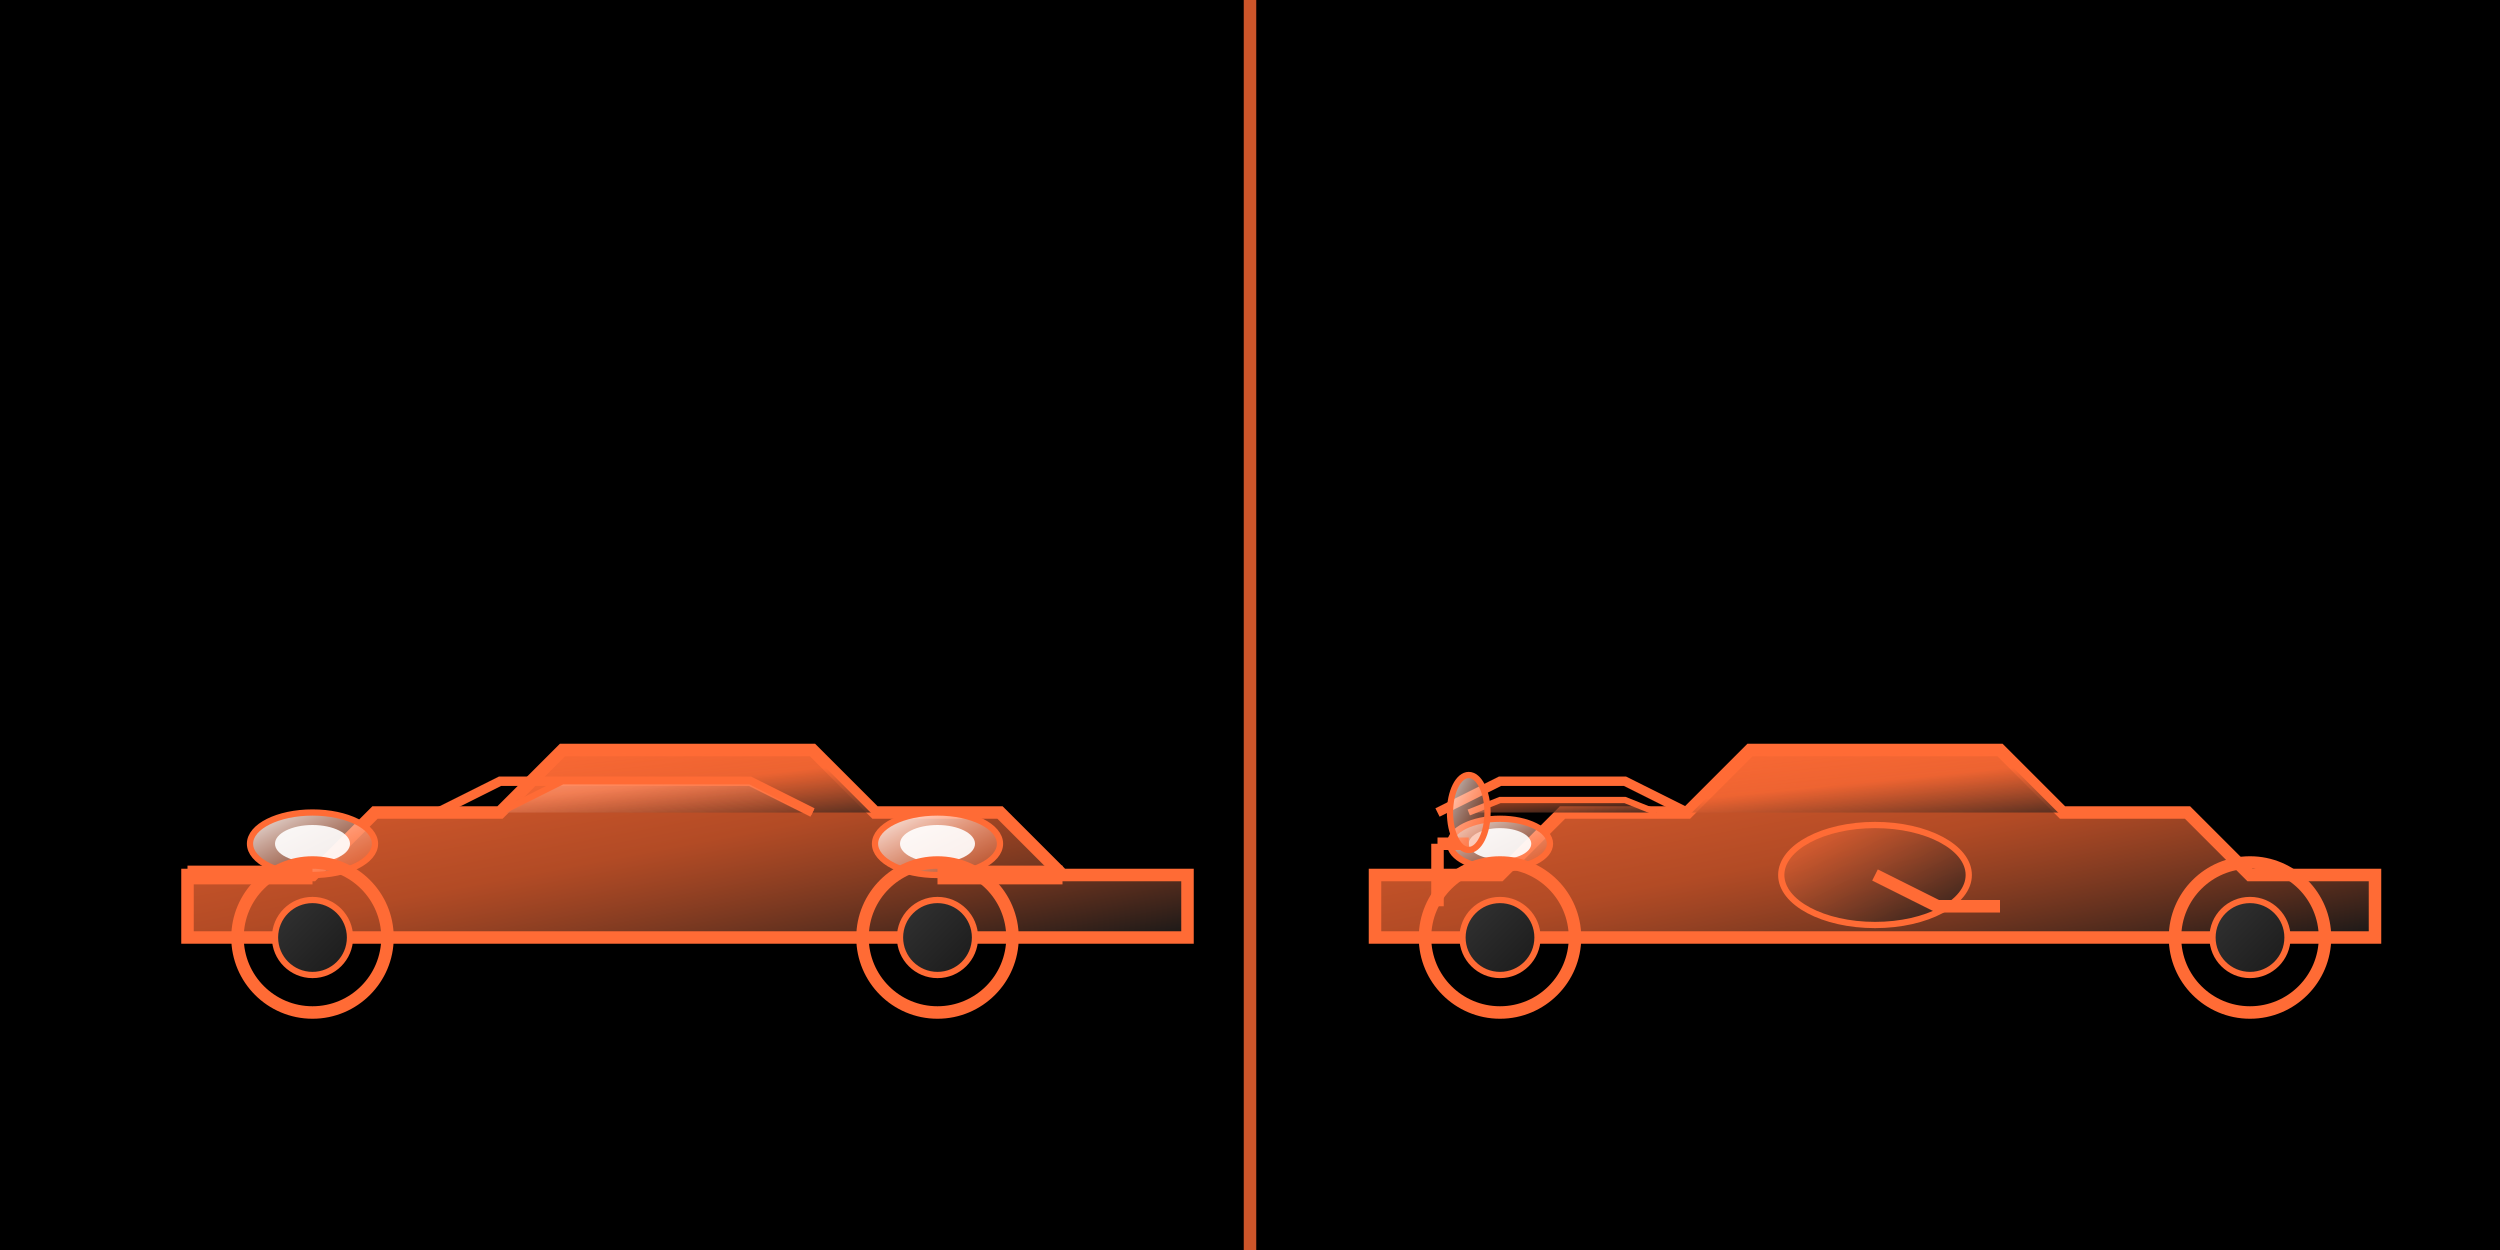 <svg viewBox="0 0 400 200" xmlns="http://www.w3.org/2000/svg">
  <!-- 背景 -->
  <rect width="400" height="200" fill="#000000"/>
  
  <!-- 中央の分割線 -->
  <line x1="200" y1="0" x2="200" y2="200" stroke="#ff6b35" stroke-width="2" opacity="0.8"/>
  
  <!-- 左側：車 -->
  <g>
    <!-- 車のボディ - より詳細な形状 -->
    <path d="M30 140 L50 140 L60 130 L80 130 L90 120 L130 120 L140 130 L160 130 L170 140 L190 140 L190 150 L30 150 Z" 
          fill="url(#carGradient)" stroke="#ff6b35" stroke-width="2"/>
    
    <!-- 車のボディ上部 -->
    <path d="M60 130 L80 130 L90 120 L130 120 L140 130 L160 130" 
          fill="url(#carGradient)" stroke="#ff6b35" stroke-width="1"/>
    
    <!-- ヘッドライト - より詳細 -->
    <ellipse cx="50" cy="135" rx="10" ry="5" fill="url(#headlightGradient)" stroke="#ff6b35" stroke-width="1"/>
    <ellipse cx="150" cy="135" rx="10" ry="5" fill="url(#headlightGradient)" stroke="#ff6b35" stroke-width="1"/>
    
    <!-- ヘッドライト内部の光 -->
    <ellipse cx="50" cy="135" rx="6" ry="3" fill="#ffffff" opacity="0.9"/>
    <ellipse cx="150" cy="135" rx="6" ry="3" fill="#ffffff" opacity="0.9"/>
    
    <!-- フロントガラス -->
    <path d="M70 130 L80 125 L120 125 L130 130" fill="none" stroke="#ff6b35" stroke-width="1.5"/>
    
    <!-- サイドウィンドウ -->
    <path d="M80 130 L90 125 L120 125 L130 130" fill="url(#windowGradient)" stroke="#ff6b35" stroke-width="1"/>
    
    <!-- タイヤ - より詳細 -->
    <circle cx="50" cy="150" r="12" fill="none" stroke="#ff6b35" stroke-width="2"/>
    <circle cx="150" cy="150" r="12" fill="none" stroke="#ff6b35" stroke-width="2"/>
    
    <!-- タイヤのホイール -->
    <circle cx="50" cy="150" r="6" fill="url(#wheelGradient)" stroke="#ff6b35" stroke-width="1"/>
    <circle cx="150" cy="150" r="6" fill="url(#wheelGradient)" stroke="#ff6b35" stroke-width="1"/>
    
    <!-- タイヤのトレッドパターン -->
    <path d="M38 150 L42 150 M58 150 L62 150" stroke="#ff6b35" stroke-width="1"/>
    <path d="M138 150 L142 150 M158 150 L162 150" stroke="#ff6b35" stroke-width="1"/>
    
    <!-- バンパー -->
    <path d="M30 140 L50 140" stroke="#ff6b35" stroke-width="3"/>
    <path d="M150 140 L170 140" stroke="#ff6b35" stroke-width="3"/>
  </g>
  
  <!-- 右側：バイク -->
  <g>
    <!-- バイクのボディ - より詳細な形状 -->
    <path d="M220 140 L240 140 L250 130 L270 130 L280 120 L320 120 L330 130 L350 130 L360 140 L380 140 L380 150 L220 150 Z" 
          fill="url(#bikeGradient)" stroke="#ff6b35" stroke-width="2"/>
    
    <!-- バイクのボディ上部 -->
    <path d="M250 130 L270 130 L280 120 L320 120 L330 130 L350 130" 
          fill="url(#bikeGradient)" stroke="#ff6b35" stroke-width="1"/>
    
    <!-- ヘッドライト - より詳細 -->
    <ellipse cx="240" cy="135" rx="8" ry="4" fill="url(#headlightGradient)" stroke="#ff6b35" stroke-width="1"/>
    <ellipse cx="240" cy="135" rx="5" ry="2.5" fill="#ffffff" opacity="0.9"/>
    
    <!-- フェアリング -->
    <path d="M230 130 L240 125 L260 125 L270 130" fill="none" stroke="#ff6b35" stroke-width="1.5"/>
    
    <!-- フェアリングの詳細 -->
    <path d="M235 130 L240 128 L260 128 L265 130" fill="url(#fairingGradient)" stroke="#ff6b35" stroke-width="1"/>
    
    <!-- フロントタイヤ -->
    <circle cx="240" cy="150" r="12" fill="none" stroke="#ff6b35" stroke-width="2"/>
    <circle cx="360" cy="150" r="12" fill="none" stroke="#ff6b35" stroke-width="2"/>
    
    <!-- タイヤのホイール -->
    <circle cx="240" cy="150" r="6" fill="url(#wheelGradient)" stroke="#ff6b35" stroke-width="1"/>
    <circle cx="360" cy="150" r="6" fill="url(#wheelGradient)" stroke="#ff6b35" stroke-width="1"/>
    
    <!-- タイヤのトレッドパターン -->
    <path d="M228 150 L232 150 M248 150 L252 150" stroke="#ff6b35" stroke-width="1"/>
    <path d="M348 150 L352 150 M368 150 L372 150" stroke="#ff6b35" stroke-width="1"/>
    
    <!-- ハンドルバー -->
    <line x1="230" y1="135" x2="230" y2="145" stroke="#ff6b35" stroke-width="2"/>
    <line x1="230" y1="135" x2="235" y2="135" stroke="#ff6b35" stroke-width="2"/>
    
    <!-- ミラー -->
    <ellipse cx="235" cy="130" rx="3" ry="6" fill="url(#mirrorGradient)" stroke="#ff6b35" stroke-width="1"/>
    
    <!-- エンジン部分 -->
    <ellipse cx="300" cy="140" rx="15" ry="8" fill="url(#engineGradient)" stroke="#ff6b35" stroke-width="1"/>
    
    <!-- 排気管 -->
    <path d="M300 140 L310 145 L320 145" stroke="#ff6b35" stroke-width="2" fill="none"/>
  </g>
  
  <!-- グラデーション定義 -->
  <defs>
    <linearGradient id="carGradient" x1="0%" y1="0%" x2="100%" y2="100%">
      <stop offset="0%" stop-color="#ff6b35" stop-opacity="0.9"/>
      <stop offset="50%" stop-color="#ff6b35" stop-opacity="0.7"/>
      <stop offset="100%" stop-color="#1a1a1a" stop-opacity="0.9"/>
    </linearGradient>
    <linearGradient id="bikeGradient" x1="0%" y1="0%" x2="100%" y2="100%">
      <stop offset="0%" stop-color="#ff6b35" stop-opacity="0.9"/>
      <stop offset="50%" stop-color="#ff6b35" stop-opacity="0.7"/>
      <stop offset="100%" stop-color="#1a1a1a" stop-opacity="0.9"/>
    </linearGradient>
    <linearGradient id="headlightGradient" x1="0%" y1="0%" x2="100%" y2="100%">
      <stop offset="0%" stop-color="#ffffff" stop-opacity="0.95"/>
      <stop offset="100%" stop-color="#ff6b35" stop-opacity="0.4"/>
    </linearGradient>
    <linearGradient id="windowGradient" x1="0%" y1="0%" x2="100%" y2="100%">
      <stop offset="0%" stop-color="#ffffff" stop-opacity="0.3"/>
      <stop offset="100%" stop-color="#ff6b35" stop-opacity="0.1"/>
    </linearGradient>
    <linearGradient id="wheelGradient" x1="0%" y1="0%" x2="100%" y2="100%">
      <stop offset="0%" stop-color="#333333"/>
      <stop offset="100%" stop-color="#1a1a1a"/>
    </linearGradient>
    <linearGradient id="fairingGradient" x1="0%" y1="0%" x2="100%" y2="100%">
      <stop offset="0%" stop-color="#ff6b35" stop-opacity="0.6"/>
      <stop offset="100%" stop-color="#1a1a1a" stop-opacity="0.8"/>
    </linearGradient>
    <linearGradient id="mirrorGradient" x1="0%" y1="0%" x2="100%" y2="100%">
      <stop offset="0%" stop-color="#ffffff" stop-opacity="0.8"/>
      <stop offset="100%" stop-color="#ff6b35" stop-opacity="0.3"/>
    </linearGradient>
    <linearGradient id="engineGradient" x1="0%" y1="0%" x2="100%" y2="100%">
      <stop offset="0%" stop-color="#ff6b35" stop-opacity="0.8"/>
      <stop offset="100%" stop-color="#1a1a1a" stop-opacity="0.9"/>
    </linearGradient>
  </defs>
</svg>
